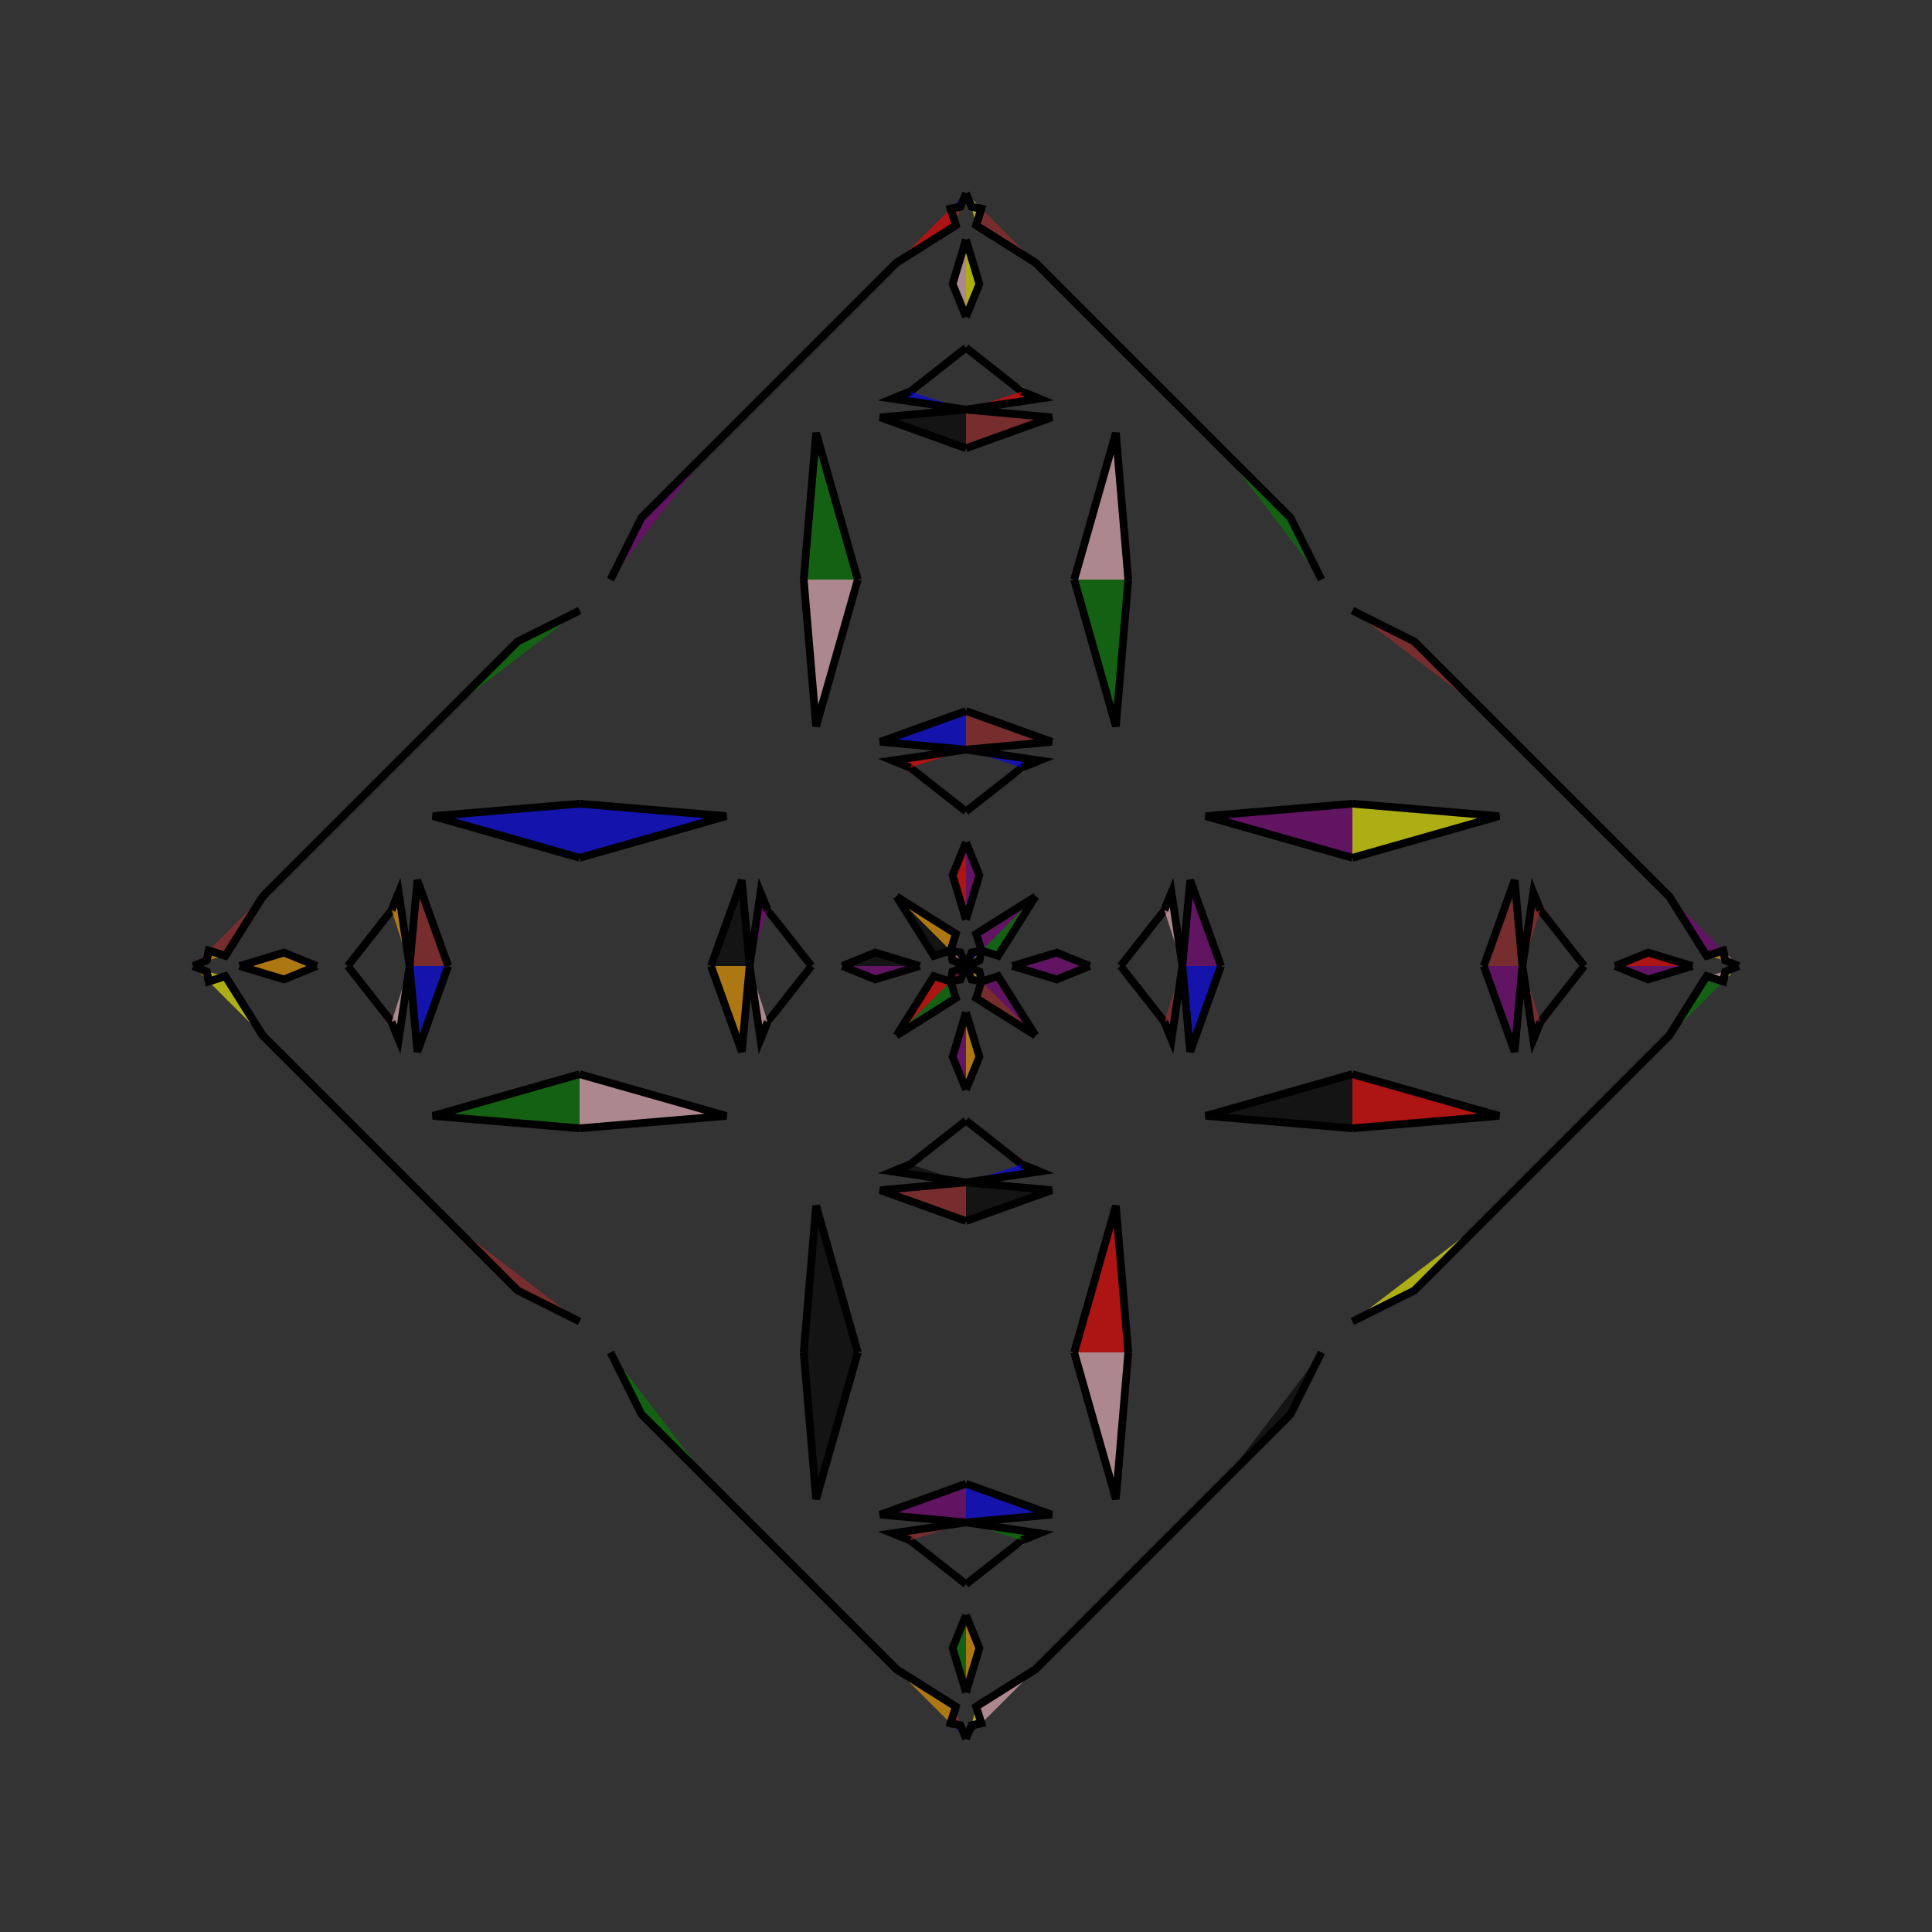 <?xml version="1.0" encoding="UTF-8"?>
<svg xmlns="http://www.w3.org/2000/svg" xmlns:xlink="http://www.w3.org/1999/xlink"
     width="250" height="250" viewBox="-125.0 -125.0 250 250">
<rect x="-125.0" y="-125.0" width="250" height="250" fill="#333333" stroke="none"/>
<defs>
</defs>
<path d="M6.0,-0.0 L11.745,-1.734 L16.0,-0.0" fill="purple" fill-opacity="0.6" stroke="black" stroke-width="1" />
<path d="M6.0,-0.0 L11.745,1.734 L16.0,-0.0" fill="purple" fill-opacity="0.6" stroke="black" stroke-width="1" />
<path d="M22.0,78.0 L20.0,80.0 L10.0,90.0" fill="orange" fill-opacity="0.6" stroke="black" stroke-width="1" />
<path d="M22.0,-78.0 L20.0,-80.0 L10.0,-90.0" fill="orange" fill-opacity="0.6" stroke="black" stroke-width="1" />
<path d="M20.0,-0.0 L25.673,-7.221 L26.592,-9.506" fill="brown" fill-opacity="0.6" stroke="black" stroke-width="1" />
<path d="M20.0,-0.0 L25.673,7.221 L26.592,9.506" fill="black" fill-opacity="0.6" stroke="black" stroke-width="1" />
<path d="M25.673,-7.221 L26.592,-9.506 L28.0,-0.0" fill="pink" fill-opacity="0.6" stroke="black" stroke-width="1" />
<path d="M25.673,7.221 L26.592,9.506 L28.0,-0.0" fill="brown" fill-opacity="0.6" stroke="black" stroke-width="1" />
<path d="M28.0,-0.0 L29.011,-11.099 L33.0,-0.0" fill="purple" fill-opacity="0.6" stroke="black" stroke-width="1" />
<path d="M28.0,-0.0 L29.011,11.099 L33.0,-0.0" fill="blue" fill-opacity="0.6" stroke="black" stroke-width="1" />
<path d="M42.0,58.0 L33.0,67.0 L31.0,69.0" fill="purple" fill-opacity="0.6" stroke="black" stroke-width="1" />
<path d="M42.0,-58.0 L33.0,-67.0 L31.0,-69.0" fill="purple" fill-opacity="0.6" stroke="black" stroke-width="1" />
<path d="M50.0,-14.0 L31.017,-19.394 L50.0,-21.0" fill="purple" fill-opacity="0.6" stroke="black" stroke-width="1" />
<path d="M50.0,14.0 L31.017,19.394 L50.0,21.0" fill="black" fill-opacity="0.6" stroke="black" stroke-width="1" />
<path d="M46.0,50.0 L42.0,58.0 L33.0,67.0" fill="black" fill-opacity="0.6" stroke="black" stroke-width="1" />
<path d="M46.0,-50.0 L42.0,-58.0 L33.0,-67.0" fill="green" fill-opacity="0.6" stroke="black" stroke-width="1" />
<path d="M33.0,67.0 L31.0,69.0 L22.0,78.0" fill="red" fill-opacity="0.6" stroke="black" stroke-width="1" />
<path d="M33.0,-67.0 L31.0,-69.0 L22.0,-78.0" fill="yellow" fill-opacity="0.6" stroke="black" stroke-width="1" />
<path d="M31.0,69.0 L22.0,78.0 L20.0,80.0" fill="yellow" fill-opacity="0.6" stroke="black" stroke-width="1" />
<path d="M31.0,-69.0 L22.0,-78.0 L20.0,-80.0" fill="red" fill-opacity="0.6" stroke="black" stroke-width="1" />
<path d="M20.0,80.0 L10.0,90.0 L9.0,91.0" fill="blue" fill-opacity="0.6" stroke="black" stroke-width="1" />
<path d="M20.0,-80.0 L10.0,-90.0 L9.0,-91.0" fill="orange" fill-opacity="0.6" stroke="black" stroke-width="1" />
<path d="M10.0,90.0 L9.0,91.0 L1.314,95.844" fill="yellow" fill-opacity="0.6" stroke="black" stroke-width="1" />
<path d="M10.0,-90.0 L9.0,-91.0 L1.314,-95.844" fill="brown" fill-opacity="0.6" stroke="black" stroke-width="1" />
<path d="M9.0,-9.0 L4.156,-1.314 L2.0,-2.0" fill="green" fill-opacity="0.6" stroke="black" stroke-width="1" />
<path d="M9.0,9.0 L4.156,1.314 L2.0,2.0" fill="purple" fill-opacity="0.6" stroke="black" stroke-width="1" />
<path d="M1.314,95.844 L2.0,98.0 L0.72,98.246" fill="yellow" fill-opacity="0.6" stroke="black" stroke-width="1" />
<path d="M1.314,-95.844 L2.0,-98.0 L0.72,-98.246" fill="yellow" fill-opacity="0.6" stroke="black" stroke-width="1" />
<path d="M2.0,-2.0 L1.754,-0.72 L0.0,-0.0" fill="orange" fill-opacity="0.6" stroke="black" stroke-width="1" />
<path d="M2.0,2.0 L1.754,0.72 L0.0,-0.0" fill="yellow" fill-opacity="0.6" stroke="black" stroke-width="1" />
<path d="M-6.0,-0.0 L-11.745,-1.734 L-16.0,-0.0" fill="black" fill-opacity="0.6" stroke="black" stroke-width="1" />
<path d="M-6.0,-0.0 L-11.745,1.734 L-16.0,-0.0" fill="purple" fill-opacity="0.6" stroke="black" stroke-width="1" />
<path d="M-22.0,78.0 L-20.0,80.0 L-10.0,90.0" fill="orange" fill-opacity="0.6" stroke="black" stroke-width="1" />
<path d="M-22.0,-78.0 L-20.0,-80.0 L-10.0,-90.0" fill="brown" fill-opacity="0.6" stroke="black" stroke-width="1" />
<path d="M-20.0,-0.0 L-25.673,-7.221 L-26.592,-9.506" fill="pink" fill-opacity="0.6" stroke="black" stroke-width="1" />
<path d="M-20.0,-0.0 L-25.673,7.221 L-26.592,9.506" fill="orange" fill-opacity="0.6" stroke="black" stroke-width="1" />
<path d="M-25.673,-7.221 L-26.592,-9.506 L-28.0,-0.0" fill="purple" fill-opacity="0.6" stroke="black" stroke-width="1" />
<path d="M-25.673,7.221 L-26.592,9.506 L-28.0,-0.0" fill="pink" fill-opacity="0.6" stroke="black" stroke-width="1" />
<path d="M-28.0,-0.0 L-29.011,-11.099 L-33.0,-0.0" fill="black" fill-opacity="0.6" stroke="black" stroke-width="1" />
<path d="M-28.0,-0.0 L-29.011,11.099 L-33.0,-0.0" fill="orange" fill-opacity="0.6" stroke="black" stroke-width="1" />
<path d="M-42.0,58.0 L-33.0,67.0 L-31.0,69.0" fill="green" fill-opacity="0.6" stroke="black" stroke-width="1" />
<path d="M-42.0,-58.0 L-33.0,-67.0 L-31.0,-69.0" fill="purple" fill-opacity="0.6" stroke="black" stroke-width="1" />
<path d="M-50.0,-14.0 L-31.017,-19.394 L-50.0,-21.0" fill="blue" fill-opacity="0.6" stroke="black" stroke-width="1" />
<path d="M-50.0,14.0 L-31.017,19.394 L-50.0,21.0" fill="pink" fill-opacity="0.6" stroke="black" stroke-width="1" />
<path d="M-46.0,50.0 L-42.0,58.0 L-33.0,67.0" fill="green" fill-opacity="0.6" stroke="black" stroke-width="1" />
<path d="M-46.0,-50.0 L-42.0,-58.0 L-33.0,-67.0" fill="purple" fill-opacity="0.6" stroke="black" stroke-width="1" />
<path d="M-33.0,67.0 L-31.0,69.0 L-22.0,78.0" fill="orange" fill-opacity="0.6" stroke="black" stroke-width="1" />
<path d="M-33.0,-67.0 L-31.0,-69.0 L-22.0,-78.0" fill="green" fill-opacity="0.6" stroke="black" stroke-width="1" />
<path d="M-31.0,69.0 L-22.0,78.0 L-20.0,80.0" fill="pink" fill-opacity="0.6" stroke="black" stroke-width="1" />
<path d="M-31.0,-69.0 L-22.0,-78.0 L-20.0,-80.0" fill="pink" fill-opacity="0.6" stroke="black" stroke-width="1" />
<path d="M-20.0,80.0 L-10.0,90.0 L-9.0,91.0" fill="blue" fill-opacity="0.6" stroke="black" stroke-width="1" />
<path d="M-20.0,-80.0 L-10.0,-90.0 L-9.0,-91.0" fill="orange" fill-opacity="0.6" stroke="black" stroke-width="1" />
<path d="M-10.0,90.0 L-9.0,91.0 L-1.314,95.844" fill="blue" fill-opacity="0.6" stroke="black" stroke-width="1" />
<path d="M-10.0,-90.0 L-9.0,-91.0 L-1.314,-95.844" fill="red" fill-opacity="0.6" stroke="black" stroke-width="1" />
<path d="M-9.0,-9.0 L-4.156,-1.314 L-2.0,-2.0" fill="black" fill-opacity="0.6" stroke="black" stroke-width="1" />
<path d="M-9.0,9.0 L-4.156,1.314 L-2.0,2.0" fill="red" fill-opacity="0.6" stroke="black" stroke-width="1" />
<path d="M-1.314,95.844 L-2.0,98.0 L-0.72,98.246" fill="brown" fill-opacity="0.6" stroke="black" stroke-width="1" />
<path d="M-1.314,-95.844 L-2.0,-98.0 L-0.72,-98.246" fill="brown" fill-opacity="0.6" stroke="black" stroke-width="1" />
<path d="M-2.0,-2.0 L-1.754,-0.72 L0.0,-0.0" fill="brown" fill-opacity="0.6" stroke="black" stroke-width="1" />
<path d="M-2.0,2.0 L-1.754,0.72 L0.0,-0.0" fill="purple" fill-opacity="0.6" stroke="black" stroke-width="1" />
<path d="M94.0,-0.0 L88.255,1.734 L84.0,-0.0" fill="purple" fill-opacity="0.6" stroke="black" stroke-width="1" />
<path d="M94.0,-0.0 L88.255,-1.734 L84.0,-0.0" fill="red" fill-opacity="0.6" stroke="black" stroke-width="1" />
<path d="M78.0,22.0 L80.0,20.0 L90.0,10.0" fill="purple" fill-opacity="0.6" stroke="black" stroke-width="1" />
<path d="M78.0,-22.0 L80.0,-20.0 L90.0,-10.0" fill="brown" fill-opacity="0.6" stroke="black" stroke-width="1" />
<path d="M80.0,-0.0 L74.327,7.221 L73.408,9.506" fill="black" fill-opacity="0.6" stroke="black" stroke-width="1" />
<path d="M80.0,-0.0 L74.327,-7.221 L73.408,-9.506" fill="red" fill-opacity="0.6" stroke="black" stroke-width="1" />
<path d="M74.327,7.221 L73.408,9.506 L72.0,-0.0" fill="brown" fill-opacity="0.6" stroke="black" stroke-width="1" />
<path d="M74.327,-7.221 L73.408,-9.506 L72.0,-0.0" fill="brown" fill-opacity="0.6" stroke="black" stroke-width="1" />
<path d="M72.0,-0.0 L70.989,11.099 L67.0,-0.0" fill="purple" fill-opacity="0.6" stroke="black" stroke-width="1" />
<path d="M72.0,-0.0 L70.989,-11.099 L67.0,-0.0" fill="brown" fill-opacity="0.6" stroke="black" stroke-width="1" />
<path d="M58.0,42.0 L67.0,33.0 L69.0,31.0" fill="brown" fill-opacity="0.6" stroke="black" stroke-width="1" />
<path d="M58.0,-42.0 L67.0,-33.0 L69.0,-31.0" fill="pink" fill-opacity="0.6" stroke="black" stroke-width="1" />
<path d="M50.0,14.0 L68.983,19.394 L50.0,21.0" fill="red" fill-opacity="0.6" stroke="black" stroke-width="1" />
<path d="M50.0,-14.0 L68.983,-19.394 L50.0,-21.0" fill="yellow" fill-opacity="0.6" stroke="black" stroke-width="1" />
<path d="M50.0,46.0 L58.0,42.0 L67.0,33.0" fill="yellow" fill-opacity="0.6" stroke="black" stroke-width="1" />
<path d="M50.0,-46.0 L58.0,-42.0 L67.0,-33.0" fill="brown" fill-opacity="0.6" stroke="black" stroke-width="1" />
<path d="M67.0,33.0 L69.0,31.0 L78.0,22.0" fill="yellow" fill-opacity="0.6" stroke="black" stroke-width="1" />
<path d="M67.0,-33.0 L69.0,-31.0 L78.0,-22.0" fill="black" fill-opacity="0.6" stroke="black" stroke-width="1" />
<path d="M69.0,31.0 L78.0,22.0 L80.0,20.0" fill="yellow" fill-opacity="0.6" stroke="black" stroke-width="1" />
<path d="M69.0,-31.0 L78.0,-22.0 L80.0,-20.0" fill="brown" fill-opacity="0.6" stroke="black" stroke-width="1" />
<path d="M80.0,20.0 L90.0,10.0 L91.0,9.0" fill="blue" fill-opacity="0.6" stroke="black" stroke-width="1" />
<path d="M80.0,-20.0 L90.0,-10.0 L91.0,-9.0" fill="black" fill-opacity="0.6" stroke="black" stroke-width="1" />
<path d="M90.0,10.0 L91.0,9.0 L95.844,1.314" fill="orange" fill-opacity="0.6" stroke="black" stroke-width="1" />
<path d="M90.0,-10.0 L91.0,-9.0 L95.844,-1.314" fill="green" fill-opacity="0.6" stroke="black" stroke-width="1" />
<path d="M91.0,9.0 L95.844,1.314 L98.0,2.0" fill="green" fill-opacity="0.6" stroke="black" stroke-width="1" />
<path d="M91.0,-9.0 L95.844,-1.314 L98.0,-2.0" fill="purple" fill-opacity="0.6" stroke="black" stroke-width="1" />
<path d="M95.844,1.314 L98.0,2.0 L98.246,0.72" fill="pink" fill-opacity="0.6" stroke="black" stroke-width="1" />
<path d="M95.844,-1.314 L98.0,-2.0 L98.246,-0.72" fill="orange" fill-opacity="0.6" stroke="black" stroke-width="1" />
<path d="M98.0,2.0 L98.246,0.72 L100.0,-0.0" fill="yellow" fill-opacity="0.6" stroke="black" stroke-width="1" />
<path d="M98.0,-2.0 L98.246,-0.72 L100.0,-0.0" fill="pink" fill-opacity="0.6" stroke="black" stroke-width="1" />
<path d="M0.0,-6.0 L1.734,-11.745 L0.0,-16.0" fill="purple" fill-opacity="0.6" stroke="black" stroke-width="1" />
<path d="M0.0,6.0 L1.734,11.745 L0.0,16.0" fill="orange" fill-opacity="0.6" stroke="black" stroke-width="1" />
<path d="M0.0,94.0 L1.734,88.255 L0.0,84.0" fill="orange" fill-opacity="0.6" stroke="black" stroke-width="1" />
<path d="M0.0,-94.0 L1.734,-88.255 L0.0,-84.0" fill="yellow" fill-opacity="0.6" stroke="black" stroke-width="1" />
<path d="M0.0,-20.0 L7.221,-25.673 L9.506,-26.592" fill="yellow" fill-opacity="0.6" stroke="black" stroke-width="1" />
<path d="M0.0,20.0 L7.221,25.673 L9.506,26.592" fill="red" fill-opacity="0.6" stroke="black" stroke-width="1" />
<path d="M0.0,80.0 L7.221,74.327 L9.506,73.408" fill="pink" fill-opacity="0.6" stroke="black" stroke-width="1" />
<path d="M0.0,-80.0 L7.221,-74.327 L9.506,-73.408" fill="yellow" fill-opacity="0.6" stroke="black" stroke-width="1" />
<path d="M7.221,-25.673 L9.506,-26.592 L0.0,-28.0" fill="blue" fill-opacity="0.6" stroke="black" stroke-width="1" />
<path d="M7.221,25.673 L9.506,26.592 L0.0,28.0" fill="blue" fill-opacity="0.6" stroke="black" stroke-width="1" />
<path d="M7.221,74.327 L9.506,73.408 L0.0,72.0" fill="green" fill-opacity="0.6" stroke="black" stroke-width="1" />
<path d="M7.221,-74.327 L9.506,-73.408 L0.0,-72.0" fill="red" fill-opacity="0.6" stroke="black" stroke-width="1" />
<path d="M0.0,-28.0 L11.099,-29.011 L0.0,-33.0" fill="brown" fill-opacity="0.6" stroke="black" stroke-width="1" />
<path d="M0.0,28.0 L11.099,29.011 L0.0,33.0" fill="black" fill-opacity="0.6" stroke="black" stroke-width="1" />
<path d="M0.0,72.0 L11.099,70.989 L0.0,67.0" fill="blue" fill-opacity="0.6" stroke="black" stroke-width="1" />
<path d="M0.0,-72.0 L11.099,-70.989 L0.0,-67.0" fill="brown" fill-opacity="0.6" stroke="black" stroke-width="1" />
<path d="M14.0,-50.0 L19.394,-31.017 L21.0,-50.0" fill="green" fill-opacity="0.6" stroke="black" stroke-width="1" />
<path d="M14.0,50.0 L19.394,31.017 L21.0,50.0" fill="red" fill-opacity="0.6" stroke="black" stroke-width="1" />
<path d="M14.0,50.0 L19.394,68.983 L21.0,50.0" fill="pink" fill-opacity="0.6" stroke="black" stroke-width="1" />
<path d="M14.0,-50.0 L19.394,-68.983 L21.0,-50.0" fill="pink" fill-opacity="0.6" stroke="black" stroke-width="1" />
<path d="M9.0,-9.0 L1.314,-4.156 L2.0,-2.0" fill="purple" fill-opacity="0.6" stroke="black" stroke-width="1" />
<path d="M9.0,9.0 L1.314,4.156 L2.0,2.0" fill="brown" fill-opacity="0.6" stroke="black" stroke-width="1" />
<path d="M9.0,91.0 L1.314,95.844 L2.0,98.0" fill="pink" fill-opacity="0.6" stroke="black" stroke-width="1" />
<path d="M9.0,-91.0 L1.314,-95.844 L2.0,-98.0" fill="brown" fill-opacity="0.6" stroke="black" stroke-width="1" />
<path d="M2.0,-2.0 L0.72,-1.754 L0.0,-0.0" fill="blue" fill-opacity="0.6" stroke="black" stroke-width="1" />
<path d="M2.0,2.0 L0.72,1.754 L0.0,-0.0" fill="orange" fill-opacity="0.6" stroke="black" stroke-width="1" />
<path d="M2.0,98.0 L0.72,98.246 L0.0,100.0" fill="black" fill-opacity="0.6" stroke="black" stroke-width="1" />
<path d="M2.0,-98.0 L0.72,-98.246 L0.0,-100.0" fill="yellow" fill-opacity="0.6" stroke="black" stroke-width="1" />
<path d="M0.0,94.0 L-1.734,88.255 L0.0,84.0" fill="green" fill-opacity="0.6" stroke="black" stroke-width="1" />
<path d="M0.0,-6.0 L-1.734,-11.745 L0.0,-16.0" fill="red" fill-opacity="0.6" stroke="black" stroke-width="1" />
<path d="M0.0,6.0 L-1.734,11.745 L0.0,16.0" fill="purple" fill-opacity="0.6" stroke="black" stroke-width="1" />
<path d="M0.0,-94.0 L-1.734,-88.255 L0.0,-84.0" fill="pink" fill-opacity="0.6" stroke="black" stroke-width="1" />
<path d="M0.0,80.0 L-7.221,74.327 L-9.506,73.408" fill="black" fill-opacity="0.6" stroke="black" stroke-width="1" />
<path d="M0.0,-20.0 L-7.221,-25.673 L-9.506,-26.592" fill="red" fill-opacity="0.6" stroke="black" stroke-width="1" />
<path d="M0.0,20.0 L-7.221,25.673 L-9.506,26.592" fill="blue" fill-opacity="0.6" stroke="black" stroke-width="1" />
<path d="M0.0,-80.0 L-7.221,-74.327 L-9.506,-73.408" fill="purple" fill-opacity="0.6" stroke="black" stroke-width="1" />
<path d="M-7.221,74.327 L-9.506,73.408 L0.0,72.0" fill="brown" fill-opacity="0.6" stroke="black" stroke-width="1" />
<path d="M-7.221,-25.673 L-9.506,-26.592 L0.0,-28.0" fill="red" fill-opacity="0.6" stroke="black" stroke-width="1" />
<path d="M-7.221,25.673 L-9.506,26.592 L0.0,28.0" fill="black" fill-opacity="0.6" stroke="black" stroke-width="1" />
<path d="M-7.221,-74.327 L-9.506,-73.408 L0.0,-72.0" fill="blue" fill-opacity="0.6" stroke="black" stroke-width="1" />
<path d="M0.0,72.0 L-11.099,70.989 L0.0,67.0" fill="purple" fill-opacity="0.6" stroke="black" stroke-width="1" />
<path d="M0.0,-28.0 L-11.099,-29.011 L0.0,-33.0" fill="blue" fill-opacity="0.6" stroke="black" stroke-width="1" />
<path d="M0.0,28.0 L-11.099,29.011 L0.0,33.0" fill="brown" fill-opacity="0.6" stroke="black" stroke-width="1" />
<path d="M0.0,-72.0 L-11.099,-70.989 L0.0,-67.0" fill="black" fill-opacity="0.6" stroke="black" stroke-width="1" />
<path d="M-14.0,50.0 L-19.394,68.983 L-21.0,50.0" fill="black" fill-opacity="0.6" stroke="black" stroke-width="1" />
<path d="M-14.0,-50.0 L-19.394,-31.017 L-21.0,-50.0" fill="pink" fill-opacity="0.6" stroke="black" stroke-width="1" />
<path d="M-14.0,50.0 L-19.394,31.017 L-21.0,50.0" fill="black" fill-opacity="0.6" stroke="black" stroke-width="1" />
<path d="M-14.0,-50.0 L-19.394,-68.983 L-21.0,-50.0" fill="green" fill-opacity="0.6" stroke="black" stroke-width="1" />
<path d="M-9.0,91.0 L-1.314,95.844 L-2.0,98.0" fill="orange" fill-opacity="0.6" stroke="black" stroke-width="1" />
<path d="M-9.0,-9.0 L-1.314,-4.156 L-2.0,-2.0" fill="orange" fill-opacity="0.6" stroke="black" stroke-width="1" />
<path d="M-9.0,9.0 L-1.314,4.156 L-2.0,2.0" fill="green" fill-opacity="0.6" stroke="black" stroke-width="1" />
<path d="M-9.0,-91.0 L-1.314,-95.844 L-2.0,-98.0" fill="red" fill-opacity="0.6" stroke="black" stroke-width="1" />
<path d="M-2.0,98.0 L-0.72,98.246 L0.0,100.0" fill="blue" fill-opacity="0.6" stroke="black" stroke-width="1" />
<path d="M-2.0,-2.0 L-0.72,-1.754 L0.0,-0.0" fill="pink" fill-opacity="0.6" stroke="black" stroke-width="1" />
<path d="M-2.0,2.0 L-0.72,1.754 L0.0,-0.0" fill="red" fill-opacity="0.6" stroke="black" stroke-width="1" />
<path d="M-2.0,-98.0 L-0.72,-98.246 L0.0,-100.0" fill="blue" fill-opacity="0.6" stroke="black" stroke-width="1" />
<path d="M-94.0,-0.0 L-88.255,-1.734 L-84.0,-0.0" fill="orange" fill-opacity="0.6" stroke="black" stroke-width="1" />
<path d="M-94.0,-0.0 L-88.255,1.734 L-84.0,-0.0" fill="orange" fill-opacity="0.6" stroke="black" stroke-width="1" />
<path d="M-78.0,-22.0 L-80.0,-20.0 L-90.0,-10.0" fill="yellow" fill-opacity="0.6" stroke="black" stroke-width="1" />
<path d="M-78.0,22.0 L-80.0,20.0 L-90.0,10.0" fill="brown" fill-opacity="0.6" stroke="black" stroke-width="1" />
<path d="M-80.0,-0.0 L-74.327,-7.221 L-73.408,-9.506" fill="green" fill-opacity="0.6" stroke="black" stroke-width="1" />
<path d="M-80.0,-0.0 L-74.327,7.221 L-73.408,9.506" fill="brown" fill-opacity="0.6" stroke="black" stroke-width="1" />
<path d="M-74.327,-7.221 L-73.408,-9.506 L-72.0,-0.0" fill="orange" fill-opacity="0.6" stroke="black" stroke-width="1" />
<path d="M-74.327,7.221 L-73.408,9.506 L-72.0,-0.0" fill="pink" fill-opacity="0.6" stroke="black" stroke-width="1" />
<path d="M-72.0,-0.0 L-70.989,-11.099 L-67.0,-0.0" fill="brown" fill-opacity="0.6" stroke="black" stroke-width="1" />
<path d="M-72.0,-0.0 L-70.989,11.099 L-67.0,-0.0" fill="blue" fill-opacity="0.6" stroke="black" stroke-width="1" />
<path d="M-58.0,-42.0 L-67.0,-33.0 L-69.0,-31.0" fill="yellow" fill-opacity="0.6" stroke="black" stroke-width="1" />
<path d="M-58.0,42.0 L-67.0,33.0 L-69.0,31.0" fill="red" fill-opacity="0.6" stroke="black" stroke-width="1" />
<path d="M-50.0,-14.0 L-68.983,-19.394 L-50.0,-21.0" fill="blue" fill-opacity="0.6" stroke="black" stroke-width="1" />
<path d="M-50.0,14.0 L-68.983,19.394 L-50.0,21.0" fill="green" fill-opacity="0.6" stroke="black" stroke-width="1" />
<path d="M-50.0,-46.0 L-58.0,-42.0 L-67.0,-33.0" fill="green" fill-opacity="0.6" stroke="black" stroke-width="1" />
<path d="M-50.0,46.0 L-58.0,42.0 L-67.0,33.0" fill="brown" fill-opacity="0.6" stroke="black" stroke-width="1" />
<path d="M-67.0,-33.0 L-69.0,-31.0 L-78.0,-22.0" fill="green" fill-opacity="0.6" stroke="black" stroke-width="1" />
<path d="M-67.0,33.0 L-69.0,31.0 L-78.0,22.0" fill="orange" fill-opacity="0.6" stroke="black" stroke-width="1" />
<path d="M-69.0,-31.0 L-78.0,-22.0 L-80.0,-20.0" fill="yellow" fill-opacity="0.6" stroke="black" stroke-width="1" />
<path d="M-69.0,31.0 L-78.0,22.0 L-80.0,20.0" fill="red" fill-opacity="0.6" stroke="black" stroke-width="1" />
<path d="M-80.0,-20.0 L-90.0,-10.0 L-91.0,-9.0" fill="blue" fill-opacity="0.6" stroke="black" stroke-width="1" />
<path d="M-80.0,20.0 L-90.0,10.0 L-91.0,9.0" fill="black" fill-opacity="0.6" stroke="black" stroke-width="1" />
<path d="M-90.0,-10.0 L-91.0,-9.0 L-95.844,-1.314" fill="brown" fill-opacity="0.6" stroke="black" stroke-width="1" />
<path d="M-90.0,10.0 L-91.0,9.0 L-95.844,1.314" fill="yellow" fill-opacity="0.6" stroke="black" stroke-width="1" />
<path d="M-91.0,-9.0 L-95.844,-1.314 L-98.0,-2.0" fill="brown" fill-opacity="0.6" stroke="black" stroke-width="1" />
<path d="M-91.0,9.0 L-95.844,1.314 L-98.0,2.0" fill="yellow" fill-opacity="0.6" stroke="black" stroke-width="1" />
<path d="M-95.844,-1.314 L-98.0,-2.0 L-98.246,-0.72" fill="orange" fill-opacity="0.6" stroke="black" stroke-width="1" />
<path d="M-95.844,1.314 L-98.0,2.0 L-98.246,0.72" fill="yellow" fill-opacity="0.6" stroke="black" stroke-width="1" />
<path d="M-98.0,-2.0 L-98.246,-0.72 L-100.0,-0.0" fill="purple" fill-opacity="0.6" stroke="black" stroke-width="1" />
<path d="M-98.0,2.0 L-98.246,0.72 L-100.0,-0.0" fill="orange" fill-opacity="0.6" stroke="black" stroke-width="1" />
</svg>